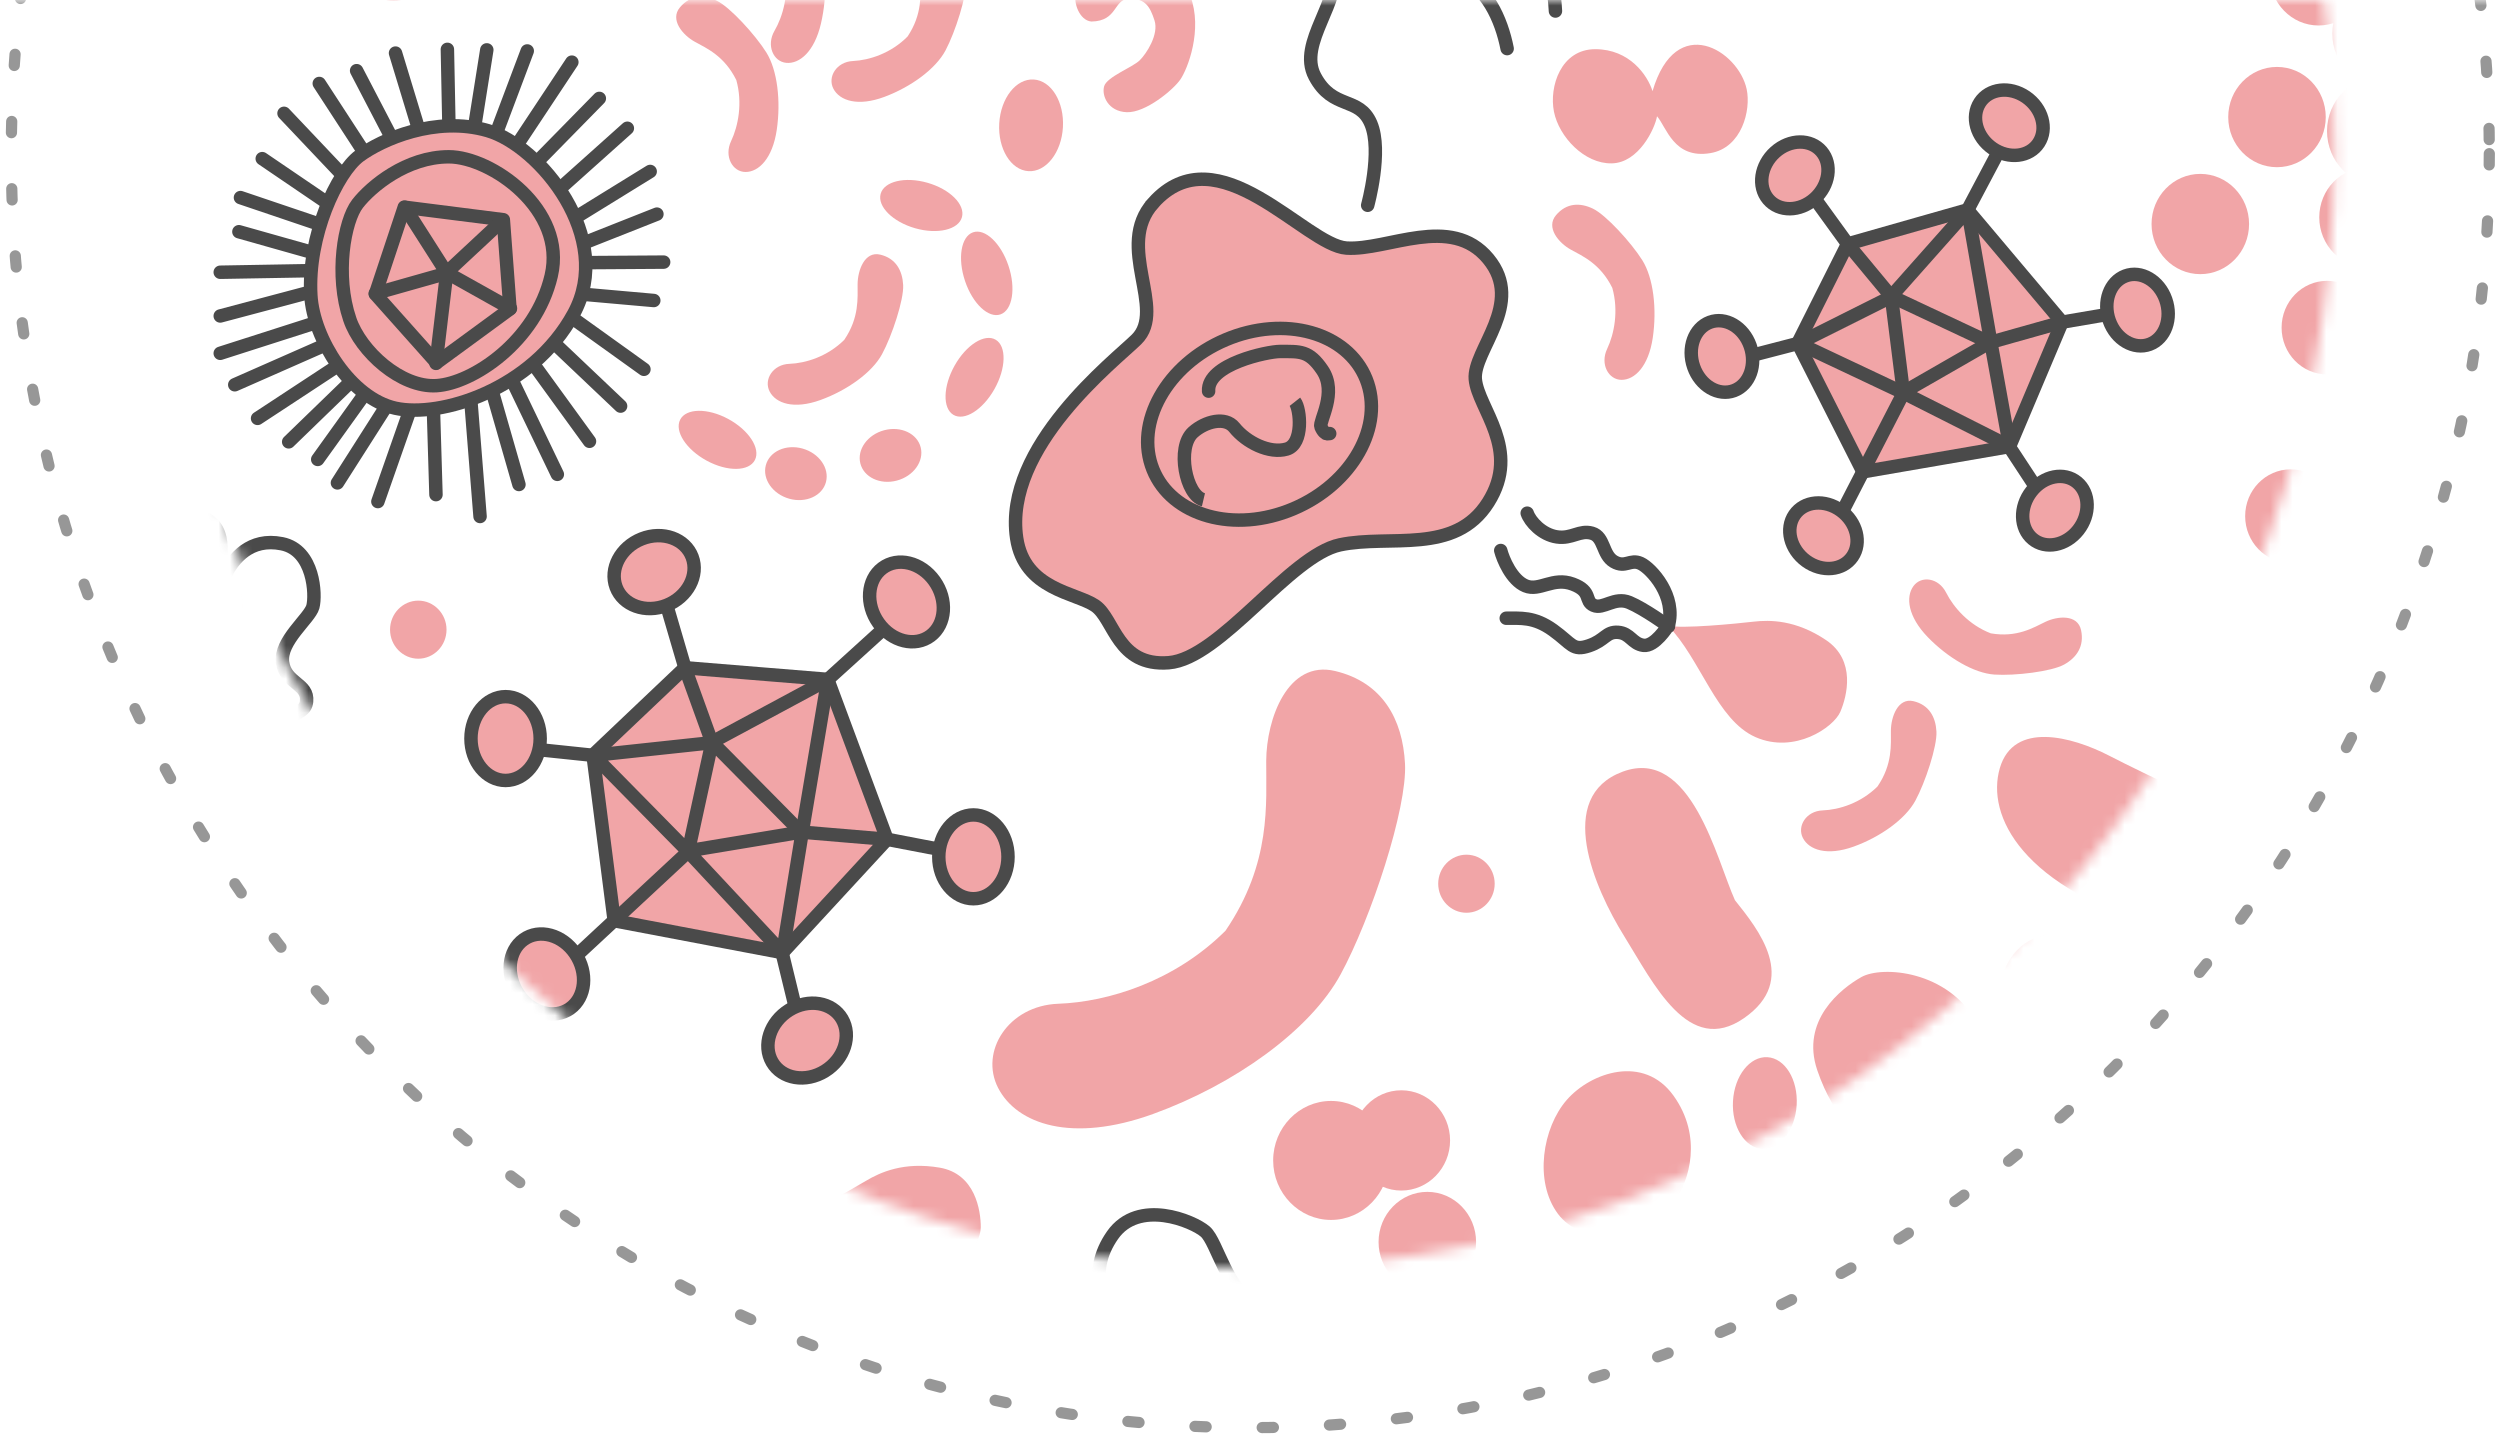 <?xml version="1.0" encoding="UTF-8"?>
<svg version="1.1" viewBox="0 0 223 128" xmlns="http://www.w3.org/2000/svg" xmlns:xlink="http://www.w3.org/1999/xlink">
<defs>
<rect id="b" width="241" height="134"/>
<ellipse id="a" cx="110.52" cy="113.64" rx="96.701" ry="99.433"/>
</defs>
<g fill="none" fill-rule="evenodd">
<g transform="translate(-605 -4273)">
<g transform="translate(344 4273)">
<g transform="translate(256)">
<mask id="d" fill="white">
<use xlink:href="#b"/>
</mask>
<g mask="url(#d)">
<g transform="translate(6.006 -99.932)" fill="none">
<ellipse cx="110.52" cy="113.64" rx="110.52" ry="113.64" stroke="#979797" stroke-dasharray="1,5,1,5" stroke-linecap="round" stroke-linejoin="round"/>
<mask id="c" fill="white">
<use xlink:href="#a"/>
</mask>
<g fill-rule="evenodd" mask="url(#c)">
<g transform="translate(-46.849 61.76)">
<path d="m265.42 40.922c0.366 0 0.722 0.04 1.066 0.114v10.387c-0.344 0.074-0.701 0.113-1.066 0.113-2.851 0-5.161-2.376-5.161-5.306 0-2.931 2.31-5.307 5.161-5.307" fill="#F1A5A7" fill-rule="evenodd"/>
<path d="m258.52 36.391c2.563 0 4.639 2.135 4.639 4.77 0 2.634-2.077 4.769-4.639 4.769-2.562 0-4.638-2.135-4.638-4.769 0-2.635 2.076-4.77 4.638-4.77" fill="#F1A5A7" fill-rule="evenodd"/>
<path d="m252.66 31.501c2.402 0 4.349 2.002 4.349 4.472 0 2.47-1.947 4.473-4.349 4.473-2.402 0-4.349-2.002-4.349-4.473 0-2.47 1.947-4.472 4.349-4.472" fill="#F1A5A7" fill-rule="evenodd"/>
<path d="m258.17 44.977c2.627 0 4.756 2.189 4.756 4.89 0 2.7-2.129 4.889-4.756 4.889-2.626 0-4.754-2.189-4.754-4.889 0-2.701 2.129-4.89 4.754-4.89" fill="#F1A5A7" fill-rule="evenodd"/>
<path d="m248.95 44.142c2.402 0 4.35 2.002 4.35 4.472 0 2.47-1.947 4.472-4.35 4.472-2.402 0-4.349-2.002-4.349-4.472 0-2.47 1.947-4.472 4.349-4.472" fill="#F1A5A7" fill-rule="evenodd"/>
<path d="m242.11 53.683c2.402 0 4.35 2.002 4.35 4.472 0 2.47-1.947 4.471-4.35 4.471-2.402 0-4.349-2.002-4.349-4.471 0-2.47 1.947-4.472 4.349-4.472" fill="#F1A5A7" fill-rule="evenodd"/>
<path d="m257.07 53.086c2.402 0 4.349 2.002 4.349 4.473 0 2.47-1.947 4.471-4.349 4.471s-4.349-2.002-4.349-4.471c0-2.47 1.947-4.473 4.349-4.473" fill="#F1A5A7" fill-rule="evenodd"/>
<path d="m265.3 55.71c0.409 0 0.806 0.058 1.182 0.168v8.609c-0.376 0.109-0.773 0.167-1.182 0.167-2.402 0-4.349-2.002-4.349-4.471 0-2.471 1.947-4.473 4.349-4.473" fill="#F1A5A7" fill-rule="evenodd"/>
<path d="m253.42 63.223c2.241 0 4.059 1.869 4.059 4.174 0 2.305-1.818 4.174-4.059 4.174-2.242 0-4.059-1.869-4.059-4.174 0-2.305 1.817-4.174 4.059-4.174" fill="#F1A5A7" fill-rule="evenodd"/>
<path d="m250.17 80.038c2.242 0 4.059 1.868 4.059 4.174 0 2.306-1.818 4.174-4.059 4.174s-4.059-1.868-4.059-4.174c0-2.305 1.817-4.174 4.059-4.174" fill="#F1A5A7" fill-rule="evenodd"/>
<polygon points="98.736 105.52 106.94 97.734 119.67 98.772 124.97 113.04 115.64 123.15 100.63 120.3" fill="#F1A5A7" fill-rule="evenodd"/>
<polygon points="98.736 105.52 106.94 97.734 119.67 98.772 124.97 113.04 115.64 123.15 100.63 120.3" fill="none" stroke="#4A4A4A" stroke-width="1.2"/>
<polyline points="105.31 92.163 106.94 97.73 109.33 104.35 117.28 112.39 124.98 113.04 129.67 113.94" fill="none" stroke="#4A4A4A" stroke-width="1.2"/>
<path d="m124.57 94.347-4.88 4.43-2.289 13.613-1.766 10.894 1.135 4.669m2.916-29.147-10.326 5.555-2.132 9.781-10.046 9.339m-3.294-18.443 4.892 0.513 8.436 8.572 8.436 9.034m-8.436-9.085 10.183-1.694m-18.62-6.827 10.533-1.13" fill="none" stroke="#4A4A4A" stroke-linecap="round" stroke-linejoin="round" stroke-width="1.2"/>
<path d="m132.67 118.34c1.7 0 3.087-1.679 3.087-3.738 0-2.058-1.387-3.738-3.087-3.738-1.7 0-3.087 1.679-3.087 3.738 0 2.059 1.387 3.738 3.087 3.738z" fill="#F1A5A7" fill-rule="evenodd"/>
<path d="m132.67 118.34c1.7 0 3.087-1.679 3.087-3.738 0-2.058-1.387-3.738-3.087-3.738-1.7 0-3.087 1.679-3.087 3.738 0 2.059 1.387 3.738 3.087 3.738z" fill="none" stroke="#4A4A4A" stroke-linecap="round" stroke-linejoin="round" stroke-width="1.2"/>
<path d="m124.55 88.853c1.375-1.038 3.452-0.53 4.64 1.135 1.188 1.665 1.037 3.854-0.338 4.892-1.375 1.038-3.452 0.53-4.64-1.135-1.188-1.664-1.036-3.854 0.338-4.892z" fill="#F1A5A7" fill-rule="evenodd"/>
<path d="m124.55 88.853c1.375-1.038 3.452-0.53 4.64 1.135 1.188 1.665 1.037 3.854-0.338 4.892-1.375 1.038-3.452 0.53-4.64-1.135-1.188-1.664-1.036-3.854 0.338-4.892z" fill="none" stroke="#4A4A4A" stroke-linecap="round" stroke-linejoin="round" stroke-width="1.2"/>
<path d="m100.8 90.548c-0.613-1.637 0.408-3.564 2.281-4.307 1.874-0.742 3.889-0.018 4.503 1.618 0.614 1.636-0.408 3.564-2.281 4.307-1.873 0.742-3.889 0.018-4.503-1.618z" fill="#F1A5A7" fill-rule="evenodd"/>
<path d="m100.8 90.548c-0.613-1.637 0.408-3.564 2.281-4.307 1.874-0.742 3.889-0.018 4.503 1.618 0.614 1.636-0.408 3.564-2.281 4.307-1.873 0.742-3.889 0.018-4.503-1.618z" fill="none" stroke="#4A4A4A" stroke-linecap="round" stroke-linejoin="round" stroke-width="1.2"/>
<path d="m90.94 107.79c1.7 0 3.087-1.679 3.087-3.738 0-2.058-1.387-3.738-3.087-3.738-1.701 0-3.088 1.679-3.088 3.738 0 2.059 1.387 3.738 3.088 3.738z" fill="#F1A5A7" fill-rule="evenodd"/>
<path d="m90.94 107.79c1.7 0 3.087-1.679 3.087-3.738 0-2.058-1.387-3.738-3.087-3.738-1.701 0-3.088 1.679-3.088 3.738 0 2.059 1.387 3.738 3.088 3.738z" fill="none" stroke="#4A4A4A" stroke-linecap="round" stroke-linejoin="round" stroke-width="1.2"/>
<path d="m92.554 121.98c1.401-1 3.465-0.435 4.609 1.262s0.936 3.881-0.465 4.881c-1.401 1-3.465 0.435-4.609-1.262-1.145-1.696-0.937-3.881 0.465-4.881z" fill="#F1A5A7" fill-rule="evenodd"/>
<path d="m92.554 121.98c1.401-1 3.465-0.435 4.609 1.262s0.936 3.881-0.465 4.881c-1.401 1-3.465 0.435-4.609-1.262-1.145-1.696-0.937-3.881 0.465-4.881z" fill="none" stroke="#4A4A4A" stroke-linecap="round" stroke-linejoin="round" stroke-width="1.2"/>
<path d="m120.95 129.06c0.88 1.502 0.2 3.583-1.519 4.649-1.72 1.066-3.826 0.713-4.707-0.789-0.88-1.502-0.2-3.583 1.519-4.649 1.72-1.065 3.828-0.712 4.708 0.789z" fill="#F1A5A7" fill-rule="evenodd"/>
<path d="m120.95 129.06c0.88 1.502 0.2 3.583-1.519 4.649-1.72 1.066-3.826 0.713-4.707-0.789-0.88-1.502-0.2-3.583 1.519-4.649 1.72-1.065 3.828-0.712 4.708 0.789z" fill="none" stroke="#4A4A4A" stroke-linecap="round" stroke-linejoin="round" stroke-width="1.2"/>
<path d="m148.71 56.283c-3.462 3.874 1.264 9.454-1.494 12.171-1.891 1.864-11.904 9.6-10.687 17.725 0.689 4.609 5.285 4.845 7.01 6.027 1.724 1.181 1.953 5.436 6.55 5.081 4.597-0.354 10.802-9.572 15.284-10.517 4.483-0.945 10.228 0.946 13.217-3.781 2.988-4.726-0.92-8.39-1.149-10.989-0.23-2.6 4.482-6.736 1.149-10.754-3.333-4.018-8.964-0.709-12.642-0.946-3.677-0.236-11.489-10.452-17.238-4.018z" fill="#F1A5A7" fill-rule="evenodd"/>
<path d="m148.71 56.283c-3.462 3.874 1.264 9.454-1.494 12.171-1.891 1.864-11.904 9.6-10.687 17.725 0.689 4.609 5.285 4.845 7.01 6.027 1.724 1.181 1.953 5.436 6.55 5.081 4.597-0.354 10.802-9.572 15.284-10.517 4.483-0.945 10.228 0.946 13.217-3.781 2.988-4.726-0.92-8.39-1.149-10.989-0.23-2.6 4.482-6.736 1.149-10.754-3.333-4.018-8.964-0.709-12.642-0.946-3.677-0.236-11.489-10.452-17.238-4.018z" fill="none" stroke="#4A4A4A" stroke-width="1.2"/>
<path d="m155.17 68.48c-5.251 2.228-8.153 7.409-6.483 11.571 1.671 4.163 7.282 5.731 12.532 3.503 5.251-2.228 8.153-7.409 6.483-11.571-1.671-4.163-7.282-5.731-12.532-3.503z" fill="#F1A5A7" fill-rule="evenodd"/>
<path d="m155.17 68.48c-5.251 2.228-8.153 7.409-6.483 11.571 1.671 4.163 7.282 5.731 12.532 3.503 5.251-2.228 8.153-7.409 6.483-11.571-1.671-4.163-7.282-5.731-12.532-3.503z" fill="none" stroke="#4A4A4A" stroke-width="1.2"/>
<path d="m170.95 69.754c1.361 0 2.471-1.114 2.471-2.481s-1.11-2.482-2.471-2.482c-1.361 0-2.471 1.115-2.471 2.482s1.11 2.481 2.471 2.481" fill="#F1A5A7" fill-rule="evenodd"/>
<path d="m156.47 65.854c1.361 0 2.471-1.115 2.471-2.481 0-1.367-1.11-2.482-2.471-2.482-1.361 0-2.471 1.114-2.471 2.482 0 1.366 1.11 2.481 2.471 2.481" fill="#F1A5A7" fill-rule="evenodd"/>
<path d="m150.72 90.907c1.361 0 2.471-1.115 2.471-2.482s-1.11-2.482-2.471-2.482c-1.361 0-2.471 1.115-2.471 2.482s1.11 2.482 2.471 2.482" fill="#F1A5A7" fill-rule="evenodd"/>
<path d="m147.97 84.998c0.664 0 1.207-0.544 1.207-1.212s-0.542-1.212-1.207-1.212c-0.664 0-1.207 0.544-1.207 1.212s0.542 1.212 1.207 1.212" fill="#F1A5A7" fill-rule="evenodd"/>
<path d="m144.06 78.144c0.665 0 1.206-0.545 1.206-1.212 0-0.667-0.541-1.211-1.206-1.211-0.664 0-1.206 0.544-1.206 1.211 0 0.668 0.542 1.212 1.206 1.212" fill="#F1A5A7" fill-rule="evenodd"/>
<path d="m142.68 84.525c0.664 0 1.206-0.544 1.206-1.212 0-0.667-0.542-1.212-1.206-1.212-0.665 0-1.206 0.545-1.206 1.212 0 0.668 0.541 1.212 1.206 1.212" fill="#F1A5A7" fill-rule="evenodd"/>
<path d="m144.52 91.025c0.664 0 1.207-0.545 1.207-1.212 0-0.668-0.542-1.212-1.207-1.212s-1.206 0.545-1.206 1.212c0 0.667 0.542 1.212 1.206 1.212" fill="#F1A5A7" fill-rule="evenodd"/>
<path d="m165.55 84.761c0.664 0 1.206-0.544 1.206-1.212 0-0.667-0.541-1.212-1.206-1.212-0.665 0-1.207 0.545-1.207 1.212 0 0.668 0.542 1.212 1.207 1.212" fill="#F1A5A7" fill-rule="evenodd"/>
<path d="m172.21 83.344c0.665 0 1.207-0.544 1.207-1.212 0-0.667-0.542-1.212-1.207-1.212-0.664 0-1.206 0.545-1.206 1.212 0 0.668 0.542 1.212 1.206 1.212" fill="#F1A5A7" fill-rule="evenodd"/>
<path d="m173.59 80.98c0.664 0 1.207-0.544 1.207-1.212 0-0.667-0.542-1.212-1.207-1.212s-1.207 0.545-1.207 1.212c0 0.668 0.542 1.212 1.207 1.212" fill="#F1A5A7" fill-rule="evenodd"/>
<path d="m172.9 73.772c0.664 0 1.207-0.544 1.207-1.212s-0.542-1.212-1.207-1.212-1.207 0.544-1.207 1.212 0.542 1.212 1.207 1.212" fill="#F1A5A7" fill-rule="evenodd"/>
<path d="m166.01 65.264c0.664 0 1.206-0.545 1.206-1.212 0-0.668-0.542-1.212-1.206-1.212s-1.207 0.544-1.207 1.212c0 0.667 0.542 1.212 1.207 1.212" fill="#F1A5A7" fill-rule="evenodd"/>
<path d="m152.56 59.71c0.664 0 1.206-0.544 1.206-1.212s-0.541-1.212-1.206-1.212c-0.665 0-1.207 0.544-1.207 1.212s0.542 1.212 1.207 1.212" fill="#F1A5A7" fill-rule="evenodd"/>
<path d="m153.19 82.753c-1.562-0.367-2.432-4.679-0.919-6.027 1.081-0.964 2.864-1.43 3.673-0.421 1.067 1.332 3.139 2.37 4.676 1.922 1.523-0.445 1.228-3.586 0.729-4.218" fill="none" stroke="#4A4A4A" stroke-width="1.2"/>
<path d="m153.65 73.063c-0.143-2.425 5.3-3.539 6.343-3.539 1.843 0 2.611-0.1 3.8 1.649 1.378 2.028-0.321 4.584-0.125 5.061 0.196 0.477 0.445 0.628 0.545 0.631 0.1 0.004 0.165-0.02 0.24-0.02" fill="none" stroke="#4A4A4A" stroke-linecap="round" stroke-width="1.2"/>
<path d="m180.21 3.021c1.416 2.647 4.634 4.5 4.248 9.265-0.386 4.765-8.109 6.486-8.109 13.104s5.277 5.427 6.694 7.677c1.416 2.25 1.545 6.089 1.545 6.089" fill="none" stroke="#4A4A4A" stroke-linecap="round" stroke-linejoin="round" stroke-width="1.2"/>
<path d="m193.25 46.305c-0.444-1.416-2.043-3.746-5.108-3.746s-4.131 3.334-3.687 5.573c0.444 2.238 2.709 4.659 5.153 4.613 2.443-0.046 3.865-3.152 4.042-4.202 0.844 0.959 1.485 3.835 4.753 3.289 2.815-0.47 3.646-3.842 3.242-5.71-0.74-3.424-6.307-6.943-8.396 0.183" fill="#F1A5A7" fill-rule="evenodd"/>
<path d="m57.268 96.809c1.967-3.458 3.553-9.774 8.596-7.464 3.759 1.722 0 8.938-1.337 11.687-1.337 2.749-3.157 8.473-7.545 6.285-3.807-1.898-1.267-7.779 0.287-10.508" fill="#F1A5A7" fill-rule="evenodd"/>
<path d="m65.98 89.337c0.676-1.274 2.14-3.243 5.012-2.663 2.872 0.579 3.041 4.575 2.759 5.617-0.281 1.042-2.984 3.069-2.703 4.98 0.282 1.911 2.309 1.853 2.14 3.475-0.169 1.622-3.041 0.811-2.591 3.3 0.451 2.49 1.915 3.765 1.295 6.139m-6.477-21.079c0.057-1.274 1.014-4.864-2.872-5.038-3.886-0.174-6.758 1.622-6.871 3.185-0.113 1.563 0.563 2.606-0.676 3.707-1.239 1.1-2.534-0.521-3.604 1.331-1.071 1.853 0.168 2.895-1.465 3.822-1.633 0.926-2.703 0.695-3.435 2.606-0.732 1.911-1.352 3.764-4.9 4.98m16.501 4.054c0.394 1.448 1.071 2.027 0.958 3.591-0.112 1.563-1.802 2.432-1.69 5.038 0.113 2.606 2.366 1.563 2.366 3.475 0 1.911-1.127 1.679-0.901 3.359 0.225 1.679 1.408 1.274 0.619 4.112" fill="none" stroke="#4A4A4A" stroke-linecap="round" stroke-linejoin="round" stroke-width="1.2"/>
<path d="m57.814 107.58c-0.958 1.042-3.886 2.664-3.886 4.807s1.52 1.621 1.239 3.59c-0.282 1.969-2.028 0.985-1.971 3.011 0.056 2.027 1.633 0.926 1.069 2.78-0.563 1.853-2.647 2.027-2.365 5.328" fill="none" stroke="#4A4A4A" stroke-linecap="round" stroke-linejoin="round" stroke-width="1.2"/>
<path d="m57.363 107.46c-1.408 0.29-2.929-0.868-4.28 0.463-1.352 1.332-0.619 1.39-0.789 3.475-0.168 2.085-0.168 1.679-2.196 3.069s-0.056 2.78-1.972 4.98c-1.915 2.201-3.604 0.174-3.604 2.606" fill="none" stroke="#4A4A4A" stroke-linecap="round" stroke-linejoin="round" stroke-width="1.2"/>
<path d="m62.91 96.46c0.512 0 0.929-0.546 0.929-1.216s-0.417-1.217-0.929-1.217c-0.511 0-0.929 0.547-0.929 1.217s0.418 1.216 0.929 1.216" fill="#F1A5A7" fill-rule="evenodd"/>
<path d="m59.222 100.57c0.31 0 0.563-0.331 0.563-0.737 0-0.406-0.253-0.737-0.563-0.737-0.31 0-0.563 0.331-0.563 0.737 0 0.406 0.253 0.737 0.563 0.737" fill="#F1A5A7" fill-rule="evenodd"/>
<path d="m60.348 96.054c0.31 0 0.563-0.331 0.563-0.737 0-0.407-0.253-0.737-0.563-0.737-0.31 0-0.563 0.331-0.563 0.737 0 0.406 0.253 0.737 0.563 0.737" fill="#F1A5A7" fill-rule="evenodd"/>
<path d="m62.489 92.406c0.31 0 0.563-0.331 0.563-0.737 0-0.407-0.253-0.737-0.563-0.737-0.31 0-0.563 0.331-0.563 0.737 0 0.406 0.253 0.737 0.563 0.737" fill="#F1A5A7" fill-rule="evenodd"/>
<path d="m64.741 94.548c0.31 0 0.563-0.331 0.563-0.737 0-0.406-0.253-0.737-0.563-0.737-0.31 0-0.563 0.331-0.563 0.737 0 0.407 0.253 0.737 0.563 0.737" fill="#F1A5A7" fill-rule="evenodd"/>
<path d="m61.08 99.702c0.31 0 0.563-0.331 0.563-0.737 0-0.406-0.253-0.737-0.563-0.737s-0.563 0.331-0.563 0.737c0 0.407 0.253 0.737 0.563 0.737" fill="#F1A5A7" fill-rule="evenodd"/>
<path d="m57.927 104.97c0.31 0 0.563-0.331 0.563-0.737s-0.253-0.737-0.563-0.737c-0.31 0-0.564 0.331-0.564 0.737s0.253 0.737 0.564 0.737" fill="#F1A5A7" fill-rule="evenodd"/>
<path d="m200.6 118.47c-1.61-3.547-3.909-13.716-10.004-11.469-6.095 2.247-2.53 10.405 0.115 14.661s5.749 10.76 10.694 7.331c4.944-3.429 1.265-7.922-0.805-10.523" fill="#F1A5A7" fill-rule="evenodd"/>
<path d="m192.71 111.32c1.214-0.353 2.588 0.776 3.07 2.524 0.481 1.748-0.113 3.45-1.326 3.804-1.214 0.353-2.588-0.776-3.07-2.524-0.481-1.748 0.113-3.451 1.327-3.804" fill="#F1A5A7" fill-rule="evenodd"/>
<path d="m195.21 119.2c1.096-0.645 2.695 0.112 3.572 1.688s0.7 3.377-0.395 4.021c-1.096 0.645-2.695-0.112-3.572-1.688-0.876-1.577-0.7-3.377 0.395-4.021" fill="#F1A5A7" fill-rule="evenodd"/>
<path d="m252.85 113.45c-6.437-1.689-15.612-6.196-18.899-7.886-3.287-1.69-8.491-3.098-9.724 1.127-1.232 4.225 1.917 10.702 14.791 14.363 12.873 3.661 17.666 6.759 23.966 7.182 1.299 0.087 2.464 0.096 3.497 0.034v-10.786c-2.982-1.232-7.324-2.575-13.632-4.035" fill="#F1A5A7" fill-rule="evenodd"/>
<path d="m228.51 109.19c0.787-1.316 2.877-1.465 4.67-0.332 1.792 1.132 2.607 3.117 1.82 4.434-0.787 1.316-2.877 1.466-4.67 0.332-1.792-1.132-2.607-3.117-1.82-4.434" fill="#F1A5A7" fill-rule="evenodd"/>
<path d="m236.53 112.76c0.723-1.588 3.061-2.033 5.223-0.994 2.163 1.039 3.331 3.169 2.608 4.758-0.722 1.588-3.06 2.033-5.222 0.994-2.163-1.039-3.331-3.17-2.609-4.758" fill="#F1A5A7" fill-rule="evenodd"/>
<path d="m245.63 116.82c0.515-1.671 2.776-2.426 5.053-1.686 2.276 0.74 3.704 2.695 3.19 4.367-0.514 1.671-2.776 2.427-5.051 1.687-2.277-0.74-3.705-2.695-3.191-4.368" fill="#F1A5A7" fill-rule="evenodd"/>
<path d="m255.49 120.2c0.514-1.672 2.776-2.427 5.052-1.687 2.276 0.74 3.705 2.695 3.19 4.368-0.514 1.671-2.776 2.427-5.052 1.686-2.276-0.739-3.704-2.695-3.19-4.367" fill="#F1A5A7" fill-rule="evenodd"/>
<path d="m87.831 73.778 0.833 10.465m-4.164-9.656 0.231 7.706m-2.313-7.564-2.868 8.182" fill="none" stroke="#4A4A4A" stroke-linecap="round" stroke-linejoin="round" stroke-width="1.2"/>
<path d="m80.337 74.349-4.395 6.897m2.405-7.896-4.164 5.803" fill="none" stroke="#4A4A4A" stroke-linecap="round" stroke-linejoin="round" stroke-width="1.2"/>
<path d="m77.191 72.161-5.598 5.423m4.395-6.802-7.17 4.709m6.06-6.565-8.095 3.567m7.309-5.565-8.604 2.758m8.049-5.47-8.049 2.14m8.095-4.043-8.095 0.143m8.234-1.76-6.569-1.855m7.31-0.619-7.171-2.426m7.818 0.523-5.875-3.996m7.124 1.427-5.181-5.47" fill="none" stroke="#4A4A4A" stroke-linecap="round" stroke-linejoin="round" stroke-width="1.2"/>
<path d="m78.348 51.802-4.025-6.184" fill="none" stroke="#4A4A4A" stroke-linecap="round" stroke-linejoin="round" stroke-width="1.2"/>
<path d="m83.205 49.756-2.082-6.849m4.765 6.517-0.138-6.85m2.405 7.04 1.11-6.993" fill="none" stroke="#4A4A4A" stroke-linecap="round" stroke-linejoin="round" stroke-width="1.2"/>
<path d="m90.098 50.089 2.776-7.373" fill="none" stroke="#4A4A4A" stroke-linecap="round" stroke-linejoin="round" stroke-width="1.2"/>
<path d="m91.902 51.183 4.95-7.468m-16.053 6.803-3.146-6.042m16.098 8.134 5.552-5.66" fill="none" stroke="#4A4A4A" stroke-linecap="round" stroke-linejoin="round" stroke-width="1.2"/>
<path d="m91.486 72.018 4.071 8.466" fill="none" stroke="#4A4A4A" stroke-linecap="round" stroke-linejoin="round" stroke-width="1.2"/>
<path d="m89.728 73.017 2.405 8.372m3.099-12.653 5.968 5.661m-4.348-7.897 6.43 4.614m-5.551-6.707 6.43 0.57m-6.106-3.377 6.986-0.047m-7.217-1.665 6.615-2.616m-11.056 13.319 5.042 6.945m-2.683-22.5 6.06-5.423m-4.672 7.991 6.708-4.138" fill="none" stroke="#4A4A4A" stroke-linecap="round" stroke-linejoin="round" stroke-width="1.2"/>
<path d="m73.572 64.531c-0.317-5.312 2.348-10.991 4.332-12.453 1.984-1.462 6.792-3.599 11.439-2.254 4.648 1.345 11.381 9.536 7.673 16.334-3.708 6.798-11.919 9.308-15.901 8.428-3.982-0.88-7.312-6.178-7.543-10.054z" fill="#F1A5A7" fill-rule="evenodd"/>
<path d="m73.572 64.531c-0.317-5.312 2.348-10.991 4.332-12.453 1.984-1.462 6.792-3.599 11.439-2.254 4.648 1.345 11.381 9.536 7.673 16.334-3.708 6.798-11.919 9.308-15.901 8.428-3.982-0.88-7.312-6.178-7.543-10.054z" fill="none" stroke="#4A4A4A" stroke-width="1.2"/>
<path d="m77.043 66.652c-1.332-3.926-0.496-8.778 0.695-10.309 1.191-1.532 4.368-4.185 8.14-4.185 3.772 0 10.522 4.695 9.133 10.615-1.39 5.92-7.048 9.595-10.225 9.799-3.177 0.204-6.771-3.054-7.743-5.92z" fill="#F1A5A7" fill-rule="evenodd"/>
<path d="m77.043 66.652c-1.332-3.926-0.496-8.778 0.695-10.309 1.191-1.532 4.368-4.185 8.14-4.185 3.772 0 10.522 4.695 9.133 10.615-1.39 5.92-7.048 9.595-10.225 9.799-3.177 0.204-6.771-3.054-7.743-5.92z" fill="none" stroke="#4A4A4A" stroke-width="1.2"/>
<polygon points="81.906 56.649 79.326 64.406 84.785 70.531 91.337 65.733 90.741 57.772" fill="#F1A5A7" fill-rule="evenodd"/>
<polygon points="81.906 56.649 79.326 64.406 84.785 70.531 91.337 65.733 90.741 57.772" fill="none" stroke="#4A4A4A" stroke-linecap="round" stroke-linejoin="round" stroke-width="1.2"/>
<path d="m84.731 70.585 0.975-8.206" fill="none" stroke="#4A4A4A" stroke-linecap="round" stroke-linejoin="round" stroke-width="1.2"/>
<path d="m91.376 65.683-5.705-3.193" fill="none" stroke="#4A4A4A" stroke-linecap="round" stroke-linejoin="round" stroke-width="1.2"/>
<path d="m90.69 57.812-5.019 4.679m-3.72-5.83 3.72 5.83m-6.356 1.857 6.428-1.82" fill="none" stroke="#4A4A4A" stroke-linecap="round" stroke-linejoin="round" stroke-width="1.2"/>
<path d="m116.24 146.98c1.223-0.21 5.587-2.726 6.852-3.481 1.264-0.755 3.385-1.72 6.566-1.174 3.181 0.545 3.671 3.816 3.671 5.327 0 1.509-2.244 5.157-6.037 5.2-3.793 0.042-7.218-4.362-11.052-5.872" fill="#F1A5A7" fill-rule="evenodd"/>
<path d="m127.7 151.04c1.305-0.125 2.855-1.048 3.058-2.055 0.204-1.007 1.101-2.306 0.286-2.977-0.816-0.672-2.488-2.474-3.344-1.468-0.857 1.007-0.816 1.678-0.285 2.558 0.53 0.881-2.366 2.726 0.285 3.942" fill="#F1A5A7" fill-rule="evenodd"/>
<path d="m100.82 142.99c0.53 0.587 1.958 1.216 3.263 0.839 1.305-0.377 1.591-1.425 2.733-1.594 1.141-0.168 1.59 1.384 2.773 1.51 1.183 0.126 1.223-0.839 2.243-0.839 1.02 0 4.119 1.342 4.446 4.109m-13.5 5.326c1.142-0.503 2.202-1.174 4.242-0.755 2.039 0.42 2.324 1.007 3.467-0.042 1.142-1.048 0.897-1.803 1.916-2.181 1.02-0.377 1.55 0.419 2.529 0.126 0.979-0.293 1.305-2.433 1.305-2.433m-16.273-0.042c0.49 0.63 1.917 2.013 3.263 1.971 1.346-0.042 1.917-1.762 3.793-1.888 1.876-0.125 1.509 0.965 2.447 0.965 0.938 0 1.387-1.51 2.814-1.552 1.427-0.042 4.023 0.495 4.023 0.495" fill="none" stroke="#4A4A4A" stroke-linecap="round" stroke-width="1.2"/>
<path d="m123.83 148.64c-0.347-0.485-0.095-1.283 0.565-1.784s1.476-0.514 1.824-0.029c0.347 0.485 0.095 1.283-0.565 1.784-0.659 0.501-1.476 0.513-1.824 0.029" fill="#F1A5A7" fill-rule="evenodd"/>
<path d="m119.99 147.91c0.06-0.36 0.507-0.584 0.998-0.497 0.491 0.086 0.841 0.448 0.781 0.809-0.06 0.36-0.507 0.584-0.998 0.497-0.492-0.086-0.842-0.448-0.782-0.809" fill="#F1A5A7" fill-rule="evenodd"/>
<path d="m216.44 176.64s3.262-3.731 3.371-6.424c0.108-2.693-2.538-2.582-2.689-6.03-0.151-3.448 5.211-4.969 5.59-8.078 0.378-3.109-1.247-2.732-2.176-4.836-0.928-2.104 0.211-4.738 1.956-4.53m11.092 22.964c0.655-2.577 0.74-5.841-1.192-7.962-1.933-2.12-3.525-1.887-4.072-3.477-0.546-1.591 1.93-3.934 0.757-5.986s-5.951-1.351-6.602-5.587" fill="none" stroke="#4A4A4A" stroke-linecap="round" stroke-width="1.2"/>
<path d="m222.67 147.59c-1.084-1.419-7.085-5.279-8.854-6.38-1.77-1.101-4.374-3.153-5.875-7.582-1.503-4.43 2.113-7.276 3.935-8.301 1.822-1.025 7.749-0.64 10.375 4.171 2.626 4.812-0.362 12.174 0.419 18.091" fill="#F1A5A7" fill-rule="evenodd"/>
<path d="m213.17 136.26c-1.496-1.05-3.072-3.237-2.397-5.181 0.675-1.943 2.667-2.453 4.687-3.187 2.02-0.732 5.437 1.106 5.286 3.071-0.151 1.966-1.469 4.142-3.397 3.037-1.928-1.105-0.081 2.471-4.18 2.26" fill="#F1A5A7" fill-rule="evenodd"/>
<path d="m218.78 140.27c-1.674-0.667-3.164-1.4-2.289-2.46 0.875-1.061 2.139-2.793 3.18-1.26 1.042 1.532 1.42 3.837-0.891 3.72z" fill="#F1A5A7" fill-rule="evenodd"/>
<path d="m218.78 140.27c-1.674-0.667-3.164-1.4-2.289-2.46 0.875-1.061 2.139-2.793 3.18-1.26 1.042 1.532 1.42 3.837-0.891 3.72z" fill="none" stroke="#4A4A4A" stroke-linecap="round" stroke-width="1.2"/>
<path d="m68.289 213.16 8.731 12.895m-7.461-15.017 12.54 10.61m-12.064-12.731 13.651 7.834m-13.651-9.303 15.873 4.08m-0.476-5.223-15.874-0.49m14.762-4.897-15.557 3.428m13.017-7.345-13.493 6.202m11.905-10.12-13.493 8.162m10.159-11.1-11.747 9.63m10.636-13.385-13.016 11.263m11.905-15.506-13.81 13.547m11.429-16.159-13.016 14.853m9.683-15.18-11.429 13.384m12.064 37.869-4.127-15.506m8.572 13.058-6.984-13.711m-0.159-37.215-12.54 13.547m9.683-14.69-13.81 14.2m12.858-17.465-14.446 15.506m10.953-15.506-12.54 12.732m10.318-15.181-12.382 13.058m10.477-15.833-12.382 14.038m7.461-15.996-9.048 14.364m5.873-17.629-7.302 16.812m3.175-18.934-4.127 17.628m0.159-18.607-2.381 16.975m-1.746-0.979 0.635-16.649m-4.127-2.775 0.635 17.465m-4.127-18.444 1.587 17.465m-6.349-17.139 4.127 17.302m-7.619-15.833 6.826 16.159m-10.159-13.058 9.048 13.711m-12.382-8.978 10.476 10.609m-16.35-5.223 15.398 7.019m-16.033-1.306 15.874 3.101m-15.398 1.632h15.557m-15.398 3.918 15.715-2.448m-14.128 6.039 15.239-3.591m-11.905 7.182 12.699-6.039m-10.953 10.773 13.016-7.998m-11.747 12.079 14.763-9.63m-10.001 12.895 12.699-10.936m-9.524 13.221 11.27-11.752m-7.302 14.363 10.159-12.241m-7.302 14.853 9.524-13.711m-7.302 15.179 11.27-14.853m-9.048 16.486 10.794-12.568m-8.572 14.363 10.636-11.589m-7.937 14.201 10.001-12.242m-8.096 15.506 10.318-13.548m-6.985 15.67 9.366-14.037m-3.175 14.69 4.921-13.384m-1.27 17.139 3.81-15.506m1.111 17.955 1.112-16.649m3.492 16.975-1.111-16.159" fill="none" stroke="#4A4A4A" stroke-linecap="round" stroke-width="1.2"/>
<path d="m155.16 121.19c-4.53 4.515-10.458 6.355-14.92 6.517-4.462 0.163-7.032 4.268-5.365 7.507 1.667 3.239 6.576 4.951 13.827 2.323 7.252-2.628 14.014-7.459 16.726-12.453 2.712-4.994 5.95-14.806 5.742-18.786-0.207-3.98-2.01-7.266-6.239-8.273-4.228-1.006-6.122 4.273-6.142 8.017-0.019 3.745 0.5 9.084-3.629 15.147" fill="#F1A5A7" fill-rule="evenodd"/>
<path d="m138.52 133.42c-0.232-1.828 1.597-3.58 4.085-3.914 2.488-0.334 4.693 0.876 4.926 2.704 0.232 1.828-1.597 3.58-4.085 3.914-2.488 0.334-4.693-0.876-4.926-2.704" fill="#F1A5A7" fill-rule="evenodd"/>
<path d="m147.99 131.67c-0.477-1.539 0.835-3.344 2.93-4.031 2.095-0.687 4.181 0.003 4.658 1.542 0.478 1.539-0.834 3.344-2.929 4.031-2.095 0.687-4.181-0.003-4.659-1.542" fill="#F1A5A7" fill-rule="evenodd"/>
<path d="m156.68 127.22c-1.087-1.166-0.681-3.381 0.907-4.945 1.588-1.565 3.757-1.888 4.844-0.722 1.087 1.167 0.681 3.381-0.907 4.946-1.588 1.565-3.756 1.888-4.843 0.721" fill="#F1A5A7" fill-rule="evenodd"/>
<path d="m162.92 119.26c-1.488-0.519-2.122-2.676-1.416-4.818 0.707-2.142 2.485-3.458 3.973-2.939 1.488 0.519 2.121 2.676 1.415 4.817-0.706 2.142-2.485 3.458-3.973 2.939" fill="#F1A5A7" fill-rule="evenodd"/>
<path d="m164.97 110.44c-1.569-0.096-2.735-2.003-2.604-4.261 0.13-2.257 1.506-4.01 3.075-3.915 1.569 0.096 2.735 2.003 2.605 4.261-0.13 2.257-1.507 4.01-3.076 3.915" fill="#F1A5A7" fill-rule="evenodd"/>
<path d="m80.95 38.214c3.382 0 6.142-3.194 6.142-7.111 0-3.917-2.759-7.111-6.142-7.111-3.383 0-6.142 3.195-6.142 7.111 0 3.917 2.759 7.111 6.142 7.111" fill="#F1A5A7" fill-rule="evenodd"/>
<path d="m149.47 171.42c-3.025-4.435-9.684-10-4.081-15.073 4.176-3.782 10.687 5.036 13.221 8.275 2.534 3.24 8.352 8.767 3.264 13.081-4.414 3.744-10.016-2.781-12.404-6.283" fill="#F1A5A7" fill-rule="evenodd"/>
<path d="m145.44 156.19c-1.143-1.572-2.672-4.533-0.361-7.837 2.311-3.305 7.184-1.267 8.271-0.324 1.088 0.943 1.988 5.503 4.432 6.223 2.444 0.721 3.517-1.874 5.361-0.747 1.844 1.127-0.744 4.302 2.487 5.135 3.232 0.834 5.579-0.299 8.069 1.822" fill="none" stroke="#4A4A4A" stroke-linecap="round" stroke-linejoin="round" stroke-width="1.2"/>
<path d="m144.85 156.78c-1.492-0.79-5.245-4.022-7.643 0.792-2.397 4.816-1.869 9.458-0.063 10.482 1.806 1.024 3.434 0.757 4.051 2.943 0.618 2.187-2.051 2.91-0.438 5.307 1.613 2.398 3.557 1.418 3.745 4.005 0.187 2.587-0.693 3.809 1.18 5.812s3.739 3.83 3.194 9.001" fill="none" stroke="#4A4A4A" stroke-linecap="round" stroke-linejoin="round" stroke-width="1.2"/>
<path d="m149.32 162.72c0.289-0.649 1.175-0.868 1.978-0.49 0.803 0.378 1.22 1.211 0.931 1.86-0.289 0.649-1.175 0.868-1.977 0.49-0.803-0.378-1.221-1.211-0.931-1.86" fill="#F1A5A7" fill-rule="evenodd"/>
<path d="m148.54 166.27c0.175-0.393 0.712-0.526 1.199-0.297 0.487 0.23 0.739 0.735 0.564 1.128-0.175 0.393-0.712 0.526-1.199 0.297-0.487-0.23-0.74-0.735-0.564-1.128" fill="#F1A5A7" fill-rule="evenodd"/>
<path d="m145.38 161.51c0.175-0.393 0.712-0.526 1.199-0.297 0.486 0.229 0.739 0.734 0.564 1.128-0.176 0.393-0.712 0.526-1.199 0.297-0.486-0.23-0.739-0.734-0.564-1.128" fill="#F1A5A7" fill-rule="evenodd"/>
<path d="m149.21 159.87c0.175-0.393 0.712-0.526 1.199-0.297 0.487 0.23 0.739 0.735 0.564 1.128-0.175 0.393-0.712 0.526-1.198 0.297-0.487-0.23-0.74-0.735-0.564-1.128" fill="#F1A5A7" fill-rule="evenodd"/>
<path d="m194.62 93.975c1.202 0.315 6.182-0.182 7.635-0.35 1.453-0.168 3.772-0.173 6.471 1.643 2.698 1.816 1.866 5.013 1.275 6.395-0.591 1.382-4.073 3.793-7.561 2.262-3.489-1.532-4.901-6.981-7.82-9.95" fill="#F1A5A7" fill-rule="evenodd"/>
<path d="m203.52 102.44c1.244 0.425 3.024 0.223 3.604-0.614 0.581-0.837 1.912-1.656 1.427-2.607-0.484-0.952-1.309-3.295-2.487-2.728-1.178 0.567-1.403 1.198-1.262 2.224 0.14 1.025-3.233 1.516-1.282 3.726" fill="#F1A5A7" fill-rule="evenodd"/>
<path d="m182.07 83.947c0.255 0.757 1.316 1.923 2.658 2.118 1.343 0.195 2.015-0.647 3.125-0.328 1.111 0.319 0.914 1.925 1.948 2.53 1.033 0.604 1.448-0.262 2.382 0.16 0.933 0.422 3.245 2.933 2.46 5.602" fill="none" stroke="#4A4A4A" stroke-linecap="round" stroke-width="1.2"/>
<path d="m180.2 93.318c1.242 0.012 2.476-0.164 4.178 1.064 1.703 1.228 1.734 1.884 3.19 1.396 1.455-0.487 1.527-1.279 2.608-1.202 1.081 0.076 1.254 1.025 2.265 1.162 1.011 0.136 2.146-1.687 2.146-1.687m-14.879-6.774c0.201 0.778 0.966 2.636 2.215 3.155 1.249 0.519 2.445-0.819 4.211-0.158 1.767 0.662 1.004 1.508 1.863 1.896 0.858 0.389 1.86-0.808 3.184-0.256 1.323 0.552 3.489 2.119 3.489 2.119" fill="none" stroke="#4A4A4A" stroke-linecap="round" stroke-width="1.2"/>
<path d="m200.92 98.636c-0.129-0.587 0.415-1.214 1.215-1.399s1.552 0.141 1.681 0.728c0.129 0.587-0.415 1.214-1.215 1.399-0.799 0.186-1.552-0.14-1.681-0.728" fill="#F1A5A7" fill-rule="evenodd"/>
<path d="m197.69 96.384c0.196-0.306 0.693-0.325 1.108-0.043 0.417 0.282 0.595 0.758 0.399 1.064-0.196 0.306-0.692 0.325-1.108 0.043-0.416-0.282-0.594-0.758-0.399-1.064" fill="#F1A5A7" fill-rule="evenodd"/>
<path d="m164.57 146.99c2.843 0 5.162-2.384 5.162-5.307 0-2.923-2.318-5.307-5.162-5.307-2.842 0-5.161 2.384-5.161 5.307 0 2.922 2.319 5.307 5.161 5.307" fill="#F1A5A7" fill-rule="evenodd"/>
<path d="m170.84 144.37c2.396 0 4.35-2.009 4.35-4.473 0-2.462-1.954-4.471-4.35-4.471-2.395 0-4.349 2.009-4.349 4.471 0 2.463 1.954 4.473 4.349 4.473" fill="#F1A5A7" fill-rule="evenodd"/>
<path d="m173.16 153.43c2.396 0 4.35-2.009 4.35-4.472 0-2.463-1.954-4.472-4.35-4.472-2.395 0-4.349 2.009-4.349 4.472 0 2.463 1.954 4.472 4.349 4.472" fill="#F1A5A7" fill-rule="evenodd"/>
<path d="m104.17 170.98-4.874-0.366m5.833-3.144-4.412-1.706m5.354 0.099-3.605-2.77m4.645 1.608-3.16-3.513m4.213 2.647-2.665-4.583m3.981 4.049-1.811-5.813m-3.147 11.616-4.435-0.788m10.901-5.435-0.625-5.391m9.733 14.696 6.076 1.289m-6.289 0.088 5.335 2.161m-5.265-6.954 5.41-0.916m-5.896-0.9 5.061-1.603m-5.779 0.252 2.967-3.283m-4.287 1.94 2.878-3.844m-3.861 3.26 1.394-4.71m2.304 11.588 5.691 0.125m-12.766-7.879-0.29-5.571m2.197 5.879 0.643-5.393" fill="none" stroke="#4A4A4A" stroke-linecap="round" stroke-linejoin="round" stroke-width="1.2"/>
<path d="m108.78 178.88c-2.882-2.034-4.716-5.853-4.649-7.547 0.067-1.693 0.958-5.214 3.586-7.199 2.627-1.986 9.667-2.269 11.647 2.586 1.98 4.854-0.132 10.393-2.243 12.207-2.11 1.815-6.237 1.437-8.34-0.047z" fill="#F1A5A7" fill-rule="evenodd"/>
<path d="m108.78 178.88c-2.882-2.034-4.716-5.853-4.649-7.547 0.067-1.693 0.958-5.214 3.586-7.199 2.627-1.986 9.667-2.269 11.647 2.586 1.98 4.854-0.132 10.393-2.243 12.207-2.11 1.815-6.237 1.437-8.34-0.047z" fill="none" stroke="#4A4A4A" stroke-width="1.2"/>
<path d="m111.32 177.86c-2.587-0.902-4.752-3.376-5.05-4.664-0.298-1.289-0.353-4.13 1.215-6.196 1.567-2.065 6.803-3.81 9.291-0.59 2.488 3.22 2.04 7.845 0.826 9.669-1.214 1.824-4.395 2.438-6.283 1.78z" fill="#F1A5A7" fill-rule="evenodd"/>
<path d="m111.32 177.86c-2.587-0.902-4.752-3.376-5.05-4.664-0.298-1.289-0.353-4.13 1.215-6.196 1.567-2.065 6.803-3.81 9.291-0.59 2.488 3.22 2.04 7.845 0.826 9.669-1.214 1.824-4.395 2.438-6.283 1.78z" fill="none" stroke="#4A4A4A" stroke-width="1.2"/>
<path d="m182.98 177.67c-2.811-0.256-4.381-4.505-3.637-6.885 0.743-2.38 4.215-8.499 11.655-8.499 7.439 0 12.481 1.19 15.539 9.264 3.058 8.074-0.662 17.508-2.397 19.973-1.736 2.465-8.265 7.904-12.729 7.734-4.463-0.17-6.034-3.995-5.373-6.204 0.662-2.21 6.778-4.505 8.432-6.12 1.653-1.615 4.628-6.204 3.554-9.519-1.075-3.315-2.232-5.269-6.034-5.185-3.802 0.085-2.645 5.355-9.009 5.44" fill="#F1A5A7" fill-rule="evenodd"/>
<path d="m190.94 166.91c-0.227 1.019 1.067 2.195 2.89 2.624 1.823 0.429 3.486-0.05 3.713-1.069 0.227-1.02-1.067-2.196-2.891-2.624-1.823-0.429-3.486 0.049-3.713 1.07" fill="#F1A5A7" fill-rule="evenodd"/>
<path d="m50.211 130.39c-2.443-1.752-5.931-0.731-7.789 2.28-1.858 3.011-1.383 6.873 1.06 8.625 2.443 1.752 5.931 0.732 7.789-2.28 1.858-3.011 1.383-6.873-1.06-8.625" fill="#F1A5A7" fill-rule="evenodd"/>
<path d="m60.107 134.71c-2.443-1.752-5.931-0.732-7.788 2.279-1.858 3.011-1.383 6.873 1.06 8.626 2.443 1.752 5.931 0.732 7.788-2.28 1.858-3.011 1.384-6.873-1.06-8.625" fill="#F1A5A7" fill-rule="evenodd"/>
<path d="m58.443 74.268c1.387 0 2.519-1.164 2.519-2.59 0-1.427-1.132-2.591-2.519-2.591-1.387 0-2.519 1.163-2.519 2.591 0 1.426 1.131 2.59 2.519 2.59" fill="#F1A5A7" fill-rule="evenodd"/>
<path d="m83.154 96.929c1.387 0 2.519-1.163 2.519-2.59s-1.132-2.591-2.519-2.591c-1.387 0-2.519 1.164-2.519 2.591s1.132 2.59 2.519 2.59" fill="#F1A5A7" fill-rule="evenodd"/>
<path d="m176.65 119.59c1.387 0 2.519-1.163 2.519-2.59s-1.131-2.59-2.519-2.59c-1.388 0-2.519 1.163-2.519 2.59s1.131 2.59 2.519 2.59" fill="#F1A5A7" fill-rule="evenodd"/>
<path d="m121.15 68.487c-1.487 1.482-3.432 2.086-4.897 2.139-1.464 0.053-2.308 1.401-1.761 2.463 0.547 1.063 2.158 1.625 4.538 0.763 2.38-0.863 4.6-2.448 5.49-4.087 0.89-1.639 1.953-4.859 1.885-6.166-0.068-1.306-0.66-2.385-2.048-2.715-1.387-0.33-2.009 1.402-2.016 2.632-0.006 1.229 0.164 2.981-1.191 4.971" fill="#F1A5A7" fill-rule="evenodd"/>
<path d="m137.58 53.44c-1.568-0.095-2.735-2.003-2.605-4.261 0.13-2.258 1.508-4.011 3.076-3.915 1.569 0.096 2.735 2.004 2.605 4.261-0.13 2.257-1.507 4.01-3.076 3.915" fill="#F1A5A7" fill-rule="evenodd"/>
<path d="m213.32 108.32c-1.487 1.482-3.432 2.086-4.896 2.139-1.465 0.053-2.308 1.401-1.762 2.464 0.548 1.063 2.158 1.625 4.538 0.762 2.38-0.863 4.6-2.448 5.49-4.087 0.89-1.639 1.952-4.86 1.884-6.166-0.068-1.306-0.66-2.385-2.048-2.715-1.387-0.33-2.009 1.402-2.015 2.632-0.006 1.229 0.164 2.981-1.192 4.971" fill="#F1A5A7" fill-rule="evenodd"/>
<path d="m70.397 152.95c-1.487 1.482-3.433 2.086-4.897 2.139-1.464 0.053-2.308 1.401-1.761 2.464 0.547 1.063 2.158 1.625 4.538 0.762 2.38-0.863 4.6-2.448 5.49-4.087 0.89-1.639 1.953-4.859 1.885-6.166-0.068-1.306-0.66-2.385-2.047-2.715-1.388-0.33-2.01 1.402-2.016 2.631-0.007 1.229 0.164 2.982-1.191 4.971" fill="#F1A5A7" fill-rule="evenodd"/>
<path d="m189.66 63.849c0.574 2.046 0.179 4.096-0.463 5.45-0.642 1.355 0.119 2.754 1.288 2.756s2.409-1.196 2.786-3.762c0.377-2.566 0.058-5.325-0.931-6.903-0.989-1.578-3.255-4.055-4.409-4.607s-2.358-0.521-3.293 0.584c-0.936 1.105 0.26 2.483 1.312 3.066 1.052 0.583 2.637 1.251 3.709 3.415" fill="#F1A5A7" fill-rule="evenodd"/>
<path d="m203.03 140.65c-1.568-0.096-2.735-2.003-2.605-4.261 0.13-2.258 1.507-4.011 3.076-3.915 1.569 0.096 2.735 2.004 2.605 4.261-0.13 2.258-1.507 4.01-3.076 3.915" fill="#F1A5A7" fill-rule="evenodd"/>
<path d="m48.836 14.301s-3.262 3.731-3.37 6.424 2.538 2.582 2.688 6.03c0.151 3.448-5.211 4.969-5.59 8.079-0.378 3.109 1.247 2.731 2.176 4.836 0.929 2.105-0.211 4.738-1.955 4.531m-11.093-22.964c-0.655 2.577-0.739 5.841 1.193 7.962 1.932 2.12 3.525 1.887 4.071 3.477 0.546 1.591-1.929 3.934-0.757 5.985 1.173 2.053 5.951 1.351 6.602 5.587" fill="none" stroke="#4A4A4A" stroke-linecap="round" stroke-width="1.2"/>
<path d="m42.608 43.351c1.084 1.419 7.085 5.279 8.854 6.38 1.77 1.101 4.374 3.152 5.876 7.582s-2.114 7.276-3.936 8.301c-1.822 1.025-7.749 0.64-10.375-4.171s0.362-12.174-0.42-18.091" fill="#F1A5A7" fill-rule="evenodd"/>
<path d="m52.112 54.683c1.496 1.049 3.072 3.237 2.397 5.18-0.676 1.943-2.668 2.454-4.687 3.187-2.02 0.733-5.438-1.106-5.287-3.071 0.152-1.966 1.469-4.142 3.397-3.037 1.928 1.105 0.081-2.471 4.18-2.26" fill="#F1A5A7" fill-rule="evenodd"/>
<path d="m46.502 50.668c1.674 0.667 3.164 1.399 2.289 2.46-0.874 1.061-2.138 2.793-3.18 1.26-1.042-1.533-1.42-3.837 0.891-3.72z" fill="#F1A5A7" fill-rule="evenodd"/>
<path d="m46.502 50.668c1.674 0.667 3.164 1.399 2.289 2.46-0.874 1.061-2.138 2.793-3.18 1.26-1.042-1.533-1.42-3.837 0.891-3.72z" fill="none" stroke="#4A4A4A" stroke-linecap="round" stroke-width="1.2"/>
<polygon points="206.21 68.781 210.65 59.934 221.34 56.892 229.78 66.908 225.09 78.005 212.02 80.259" fill="#F1A5A7" fill-rule="evenodd"/>
<polygon points="206.21 68.781 210.65 59.934 221.34 56.892 229.78 66.908 225.09 78.005 212.02 80.259" fill="none" stroke="#4A4A4A" stroke-width="1.2"/>
<polyline points="207.72 55.885 210.65 59.93 214.52 64.595 223.32 68.727 229.78 66.909 233.87 66.212" fill="none" stroke="#4A4A4A" stroke-width="1.2"/>
<path d="m224.06 51.789-2.7 5.101 2.062 11.799 1.704 9.422 2.273 3.46m-6.035-24.656-6.816 7.68 1.084 8.626-5.497 10.681" fill="none" stroke="#4A4A4A" stroke-linecap="round" stroke-linejoin="round" stroke-width="1.2"/>
<path d="m202.13 69.869 4.137-1.074 9.352 4.415 9.486 4.791m-9.501-4.834 7.814-4.489" fill="none" stroke="#4A4A4A" stroke-linecap="round" stroke-linejoin="round" stroke-width="1.2"/>
<path d="m206.26 68.795 8.262-4.135" fill="none" stroke="#4A4A4A" stroke-linecap="round" stroke-linejoin="round" stroke-width="1.2"/>
<path d="m235.43 62.786c1.391-0.52 3 0.423 3.596 2.106 0.596 1.683-0.048 3.47-1.439 3.99s-3.001-0.423-3.596-2.106c-0.596-1.683 0.048-3.47 1.439-3.99z" fill="#F1A5A7" fill-rule="evenodd"/>
<path d="m235.43 62.786c1.391-0.52 3 0.423 3.596 2.106 0.596 1.683-0.048 3.47-1.439 3.99s-3.001-0.423-3.596-2.106c-0.596-1.683 0.048-3.47 1.439-3.99z" fill="none" stroke="#4A4A4A" stroke-linecap="round" stroke-linejoin="round" stroke-width="1.2"/>
<path d="m222.45 47.317c0.821-1.265 2.663-1.485 4.111-0.49 1.449 0.995 1.958 2.827 1.136 4.092-0.821 1.266-2.661 1.485-4.111 0.491-1.449-0.995-1.958-2.827-1.136-4.092z" fill="#F1A5A7" fill-rule="evenodd"/>
<path d="m222.45 47.317c0.821-1.265 2.663-1.485 4.111-0.49 1.449 0.995 1.958 2.827 1.136 4.092-0.821 1.266-2.661 1.485-4.111 0.491-1.449-0.995-1.958-2.827-1.136-4.092z" fill="none" stroke="#4A4A4A" stroke-linecap="round" stroke-linejoin="round" stroke-width="1.2"/>
<path d="m203.57 55.947c-0.972-1.146-0.696-3.031 0.617-4.208 1.313-1.177 3.166-1.201 4.138-0.054 0.973 1.147 0.696 3.031-0.617 4.208-1.313 1.177-3.166 1.202-4.138 0.054z" fill="#F1A5A7" fill-rule="evenodd"/>
<path d="m203.57 55.947c-0.972-1.146-0.696-3.031 0.617-4.208 1.313-1.177 3.166-1.201 4.138-0.054 0.973 1.147 0.696 3.031-0.617 4.208-1.313 1.177-3.166 1.202-4.138 0.054z" fill="none" stroke="#4A4A4A" stroke-linecap="round" stroke-linejoin="round" stroke-width="1.2"/>
<path d="m198.36 66.919c1.391-0.52 3 0.422 3.597 2.106 0.596 1.683-0.048 3.47-1.439 3.99-1.39 0.52-3-0.423-3.596-2.106-0.595-1.683 0.049-3.47 1.439-3.99z" fill="#F1A5A7" fill-rule="evenodd"/>
<path d="m198.36 66.919c1.391-0.52 3 0.422 3.597 2.106 0.596 1.683-0.048 3.47-1.439 3.99-1.39 0.52-3-0.423-3.596-2.106-0.595-1.683 0.049-3.47 1.439-3.99z" fill="none" stroke="#4A4A4A" stroke-linecap="round" stroke-linejoin="round" stroke-width="1.2"/>
<path d="m205.92 84.09c0.854-1.242 2.699-1.412 4.122-0.378 1.423 1.034 1.884 2.879 1.03 4.121-0.854 1.242-2.7 1.412-4.122 0.378-1.423-1.034-1.884-2.879-1.03-4.121z" fill="#F1A5A7" fill-rule="evenodd"/>
<path d="m205.92 84.09c0.854-1.242 2.699-1.412 4.122-0.378 1.423 1.034 1.884 2.879 1.03 4.121-0.854 1.242-2.7 1.412-4.122 0.378-1.423-1.034-1.884-2.879-1.03-4.121z" fill="none" stroke="#4A4A4A" stroke-linecap="round" stroke-linejoin="round" stroke-width="1.2"/>
<path d="m231.12 81.2c1.151 0.956 1.197 2.86 0.103 4.254-1.095 1.394-2.915 1.749-4.066 0.794-1.151-0.956-1.197-2.861-0.103-4.254 1.095-1.394 2.915-1.749 4.066-0.793z" fill="#F1A5A7" fill-rule="evenodd"/>
<path d="m231.12 81.2c1.151 0.956 1.197 2.86 0.103 4.254-1.095 1.394-2.915 1.749-4.066 0.794-1.151-0.956-1.197-2.861-0.103-4.254 1.095-1.394 2.915-1.749 4.066-0.793z" fill="none" stroke="#4A4A4A" stroke-linecap="round" stroke-linejoin="round" stroke-width="1.2"/>
<path d="m223.42 94.666c-1.94-0.745-3.306-2.293-3.982-3.63-0.675-1.337-2.221-1.542-2.92-0.578-0.699 0.964-0.501 2.702 1.278 4.542 1.779 1.841 4.125 3.221 5.946 3.344 1.822 0.124 5.107-0.271 6.226-0.896 1.118-0.623 1.811-1.636 1.506-3.067-0.306-1.43-2.094-1.264-3.177-0.743-1.082 0.521-2.549 1.431-4.878 1.028" fill="#F1A5A7" fill-rule="evenodd"/>
<path d="m93.876 189.26c-1.64-1.612-10.006-5.424-12.467-6.5-2.461-1.077-6.158-3.212-8.869-8.598-2.71-5.387 1.411-9.709 3.56-11.364 2.15-1.655 9.803-2.277 14.021 3.387 4.217 5.665 1.702 15.649 3.754 23.075" fill="#F1A5A7" fill-rule="evenodd"/>
<path d="m87.107 167.55c-1.61-1.827-4.622-3.149-6.278-2.353-1.657 0.796-4.491 0.87-4.553 2.834-0.061 1.963-0.796 6.457 1.575 6.644 2.372 0.186 3.282-0.611 3.955-2.374 0.673-1.764 6.475 0.573 5.3-4.751" fill="#F1A5A7" fill-rule="evenodd"/>
<path d="m83.882 153.32c-1.087-1.166-0.681-3.38 0.907-4.945 1.588-1.565 3.757-1.888 4.844-0.722 1.087 1.167 0.681 3.381-0.907 4.946-1.588 1.565-3.756 1.888-4.843 0.721" fill="#F1A5A7" fill-rule="evenodd"/>
<path d="m90.123 145.35c-1.488-0.519-2.122-2.676-1.416-4.818 0.707-2.142 2.485-3.458 3.973-2.939 1.488 0.519 2.122 2.676 1.416 4.817-0.706 2.142-2.485 3.458-3.973 2.939" fill="#F1A5A7" fill-rule="evenodd"/>
<path d="m67.072 127.27c-0.402-3.167 2.767-6.204 7.079-6.782 4.311-0.579 8.133 1.518 8.535 4.686 0.402 3.167-2.767 6.204-7.079 6.782-4.311 0.579-8.133-1.518-8.535-4.686" fill="#F1A5A7" fill-rule="evenodd"/>
<path d="m131.65 57.538c-0.302 1.121-2.171 1.566-4.175 0.994-2.003-0.572-3.382-1.944-3.08-3.064 0.303-1.121 2.172-1.566 4.175-0.994 2.004 0.571 3.382 1.944 3.08 3.064" fill="#F1A5A7" fill-rule="evenodd"/>
<path d="m132.63 58.897c-1.068 0.38-1.385 2.326-0.705 4.346 0.679 2.021 2.096 3.35 3.165 2.971 1.069-0.38 1.385-2.326 0.706-4.346-0.68-2.021-2.096-3.35-3.166-2.971" fill="#F1A5A7" fill-rule="evenodd"/>
<path d="m134.66 68.477c-0.979-0.583-2.617 0.444-3.659 2.294-1.042 1.85-1.093 3.822-0.114 4.405 0.979 0.583 2.616-0.445 3.659-2.295 1.042-1.85 1.092-3.822 0.114-4.404" fill="#F1A5A7" fill-rule="evenodd"/>
<path d="m113.18 79.205c0.525-1.029-0.541-2.67-2.382-3.663-1.841-0.993-3.76-0.963-4.285 0.066-0.525 1.03 0.541 2.67 2.382 3.663 1.841 0.994 3.76 0.963 4.285-0.067" fill="#F1A5A7" fill-rule="evenodd"/>
<path d="m127.97 78.082c0.31 1.241-0.643 2.565-2.131 2.959-1.487 0.393-2.944-0.293-3.254-1.534-0.31-1.241 0.643-2.565 2.131-2.959 1.487-0.393 2.944 0.293 3.254 1.534" fill="#F1A5A7" fill-rule="evenodd"/>
<path d="m119.52 81.17c-0.326 1.236-1.792 1.903-3.274 1.489-1.481-0.414-2.418-1.751-2.092-2.988 0.327-1.236 1.793-1.903 3.274-1.488 1.481 0.414 2.418 1.751 2.091 2.987" fill="#F1A5A7" fill-rule="evenodd"/>
<path d="m143.19 40.093c-1.052-0.096-1.641-1.688-1.362-2.579 0.278-0.892 1.579-3.184 4.366-3.184 2.787 0 4.675 0.446 5.821 3.471 1.146 3.025-0.247 6.559-0.898 7.482-0.649 0.924-3.096 2.961-4.768 2.898-1.672-0.064-2.261-1.496-2.013-2.325 0.247-0.828 2.539-1.688 3.158-2.293 0.619-0.604 1.734-2.324 1.331-3.566-0.402-1.242-0.836-1.974-2.26-1.942-1.425 0.031-0.991 2.005-3.376 2.038" fill="#F1A5A7" fill-rule="evenodd"/>
<path d="m226.01 127.31c-1.052-0.095-1.641-1.687-1.362-2.578 0.279-0.892 1.579-3.184 4.367-3.184 2.787 0 4.676 0.446 5.821 3.471 1.146 3.025-0.248 6.559-0.898 7.482-0.65 0.924-3.096 2.961-4.768 2.898-1.672-0.064-2.261-1.496-2.013-2.325 0.248-0.828 2.54-1.688 3.159-2.293 0.619-0.604 1.734-2.324 1.332-3.566-0.403-1.242-0.836-1.974-2.26-1.943-1.425 0.032-0.991 2.006-3.376 2.038" fill="#F1A5A7" fill-rule="evenodd"/>
<path d="m255.46 161.47c-0.719-1.961 2.289-4.781 5.001-5.567 2.712-0.786 4.331 0.12 5.216 2.117 0.885 1.996-3.337 4.137-5.272 4.658-1.935 0.521-3.727-0.03-4.946-1.208" fill="#F1A5A7" fill-rule="evenodd"/>
<path d="m247.75 164.34c1.253 1.007 2.745 2.206 5.47 1.53 2.724-0.676 4.385-3.493 3.419-5.257-0.966-1.765-3.468-2.393-4.985-1.536-1.516 0.857-3.592 2.45-3.905 5.262" fill="#F1A5A7" fill-rule="evenodd"/>
<path d="m247.97 164.42c-1.589 0.7-3.733 0.359-5.234 2.712-1.5 2.352 1.473 6.027-0.858 9.095-2.333 3.068-4.359 0.549-5.808 1.064-1.449 0.515-2.862 2.247-2.862 2.247" fill="none" stroke="#4A4A4A" stroke-linecap="round" stroke-linejoin="round" stroke-width="1.2"/>
<path d="m257.39 149.52c-1.487 1.482-3.432 2.086-4.896 2.139-1.465 0.054-2.308 1.401-1.762 2.465 0.547 1.063 2.158 1.625 4.538 0.762 2.38-0.862 4.599-2.448 5.49-4.087 0.89-1.639 1.953-4.859 1.885-6.166-0.068-1.306-0.659-2.385-2.047-2.715-1.388-0.33-2.01 1.402-2.016 2.631-0.006 1.229 0.164 2.982-1.191 4.971" fill="#F1A5A7" fill-rule="evenodd"/>
<path d="m252.46 135.44c0.295 2.107-0.37 4.082-1.187 5.333-0.817 1.251-0.25 2.744 0.909 2.911 1.158 0.168 2.546-0.844 3.262-3.333 0.716-2.488 0.768-5.266-5.34e-4 -6.969-0.769-1.702-2.683-4.476-3.752-5.186-1.069-0.709-2.265-0.849-3.34 0.113-1.074 0.962-0.074 2.497 0.89 3.222 0.965 0.726 2.445 1.612 3.218 3.908" fill="#F1A5A7" fill-rule="evenodd"/>
<path d="m243.97 143.55c-1.059 1.563-2.666 2.436-3.942 2.74-1.277 0.304-1.793 1.636-1.135 2.473 0.657 0.836 2.165 1.046 4.11-0.13 1.946-1.176 3.63-2.959 4.138-4.554 0.508-1.595 0.905-4.609 0.627-5.744-0.277-1.134-0.976-1.977-2.249-2.022-1.274-0.045-1.53 1.585-1.331 2.665 0.199 1.08 0.641 2.588-0.217 4.573" fill="#F1A5A7" fill-rule="evenodd"/>
<path d="m235.76 146.83c-1.569-0.096-2.735-2.003-2.605-4.261 0.13-2.257 1.507-4.01 3.075-3.915 1.569 0.096 2.735 2.004 2.605 4.261-0.131 2.257-1.508 4.011-3.076 3.915" fill="#F1A5A7" fill-rule="evenodd"/>
<path d="m195.27 145.26c1.224-1.755 2.488-5.687-0.159-9.366-2.647-3.679-7.353-2.079-9.51 0.387-2.157 2.465-2.95 7.275-0.788 10.168 2.161 2.894 6.915 1.917 8.261 1.224-0.361 1.841-3.071 5.093 0.371 8.544 2.965 2.975 7.51 1.061 9.282-1.037 3.248-3.846 2.435-13.567-7.457-9.921" fill="#F1A5A7" fill-rule="evenodd"/>
<path d="m167.84 56.483s1.335-4.825 0.282-7.293c-1.053-2.467-3.383-1.173-4.992-4.202-1.609-3.029 2.558-6.819 1.568-9.782-0.989-2.964-2.287-1.89-4.021-3.361s-1.835-4.352-0.18-4.953" fill="none" stroke="#4A4A4A" stroke-linecap="round" stroke-width="1.2"/>
<path d="m180.28 42.507c-0.513-2.611-1.833-5.582-4.474-6.613-2.642-1.032-3.973-0.102-5.143-1.284-1.17-1.183 0.052-4.405-1.879-5.719-1.93-1.313-5.923 1.476-8.317-2.035" fill="none" stroke="#4A4A4A" stroke-linecap="round" stroke-width="1.2"/>
<path d="m111.52 45.308c0.574 2.046 0.178 4.095-0.463 5.45-0.642 1.355 0.119 2.753 1.288 2.755 1.17 0.003 2.409-1.196 2.785-3.761 0.377-2.566 0.058-5.325-0.931-6.903-0.989-1.578-3.256-4.055-4.409-4.607-1.154-0.552-2.358-0.521-3.293 0.584-0.935 1.105 0.26 2.483 1.312 3.065 1.052 0.583 2.637 1.252 3.709 3.416" fill="#F1A5A7" fill-rule="evenodd"/>
<path d="m126.8 41.426c-1.473 1.497-3.412 2.121-4.876 2.189-1.464 0.068-2.295 1.424-1.737 2.481 0.557 1.058 2.174 1.603 4.545 0.717 2.372-0.886 4.576-2.494 5.451-4.142s1.906-4.879 1.826-6.184c-0.081-1.306-0.683-2.378-2.074-2.695-1.391-0.316-1.996 1.423-1.991 2.651 0.005 1.229 0.192 2.98-1.144 4.983" fill="#F1A5A7" fill-rule="evenodd"/>
<path d="m115.84 35.531c0.403 2.089-0.16 4.096-0.912 5.39-0.752 1.294-0.11 2.754 1.056 2.859 1.166 0.104 2.499-0.981 3.087-3.504 0.588-2.524 0.499-5.301-0.356-6.96-0.855-1.659-2.908-4.325-4.011-4.976s-2.306-0.725-3.329 0.293c-1.023 1.019 0.054 2.497 1.054 3.17 1 0.673 2.524 1.478 3.412 3.728" fill="#F1A5A7" fill-rule="evenodd"/>
<path d="m257.7 99.797c-1.473 1.498-3.412 2.121-4.876 2.189s-2.295 1.424-1.737 2.482c0.557 1.057 2.174 1.603 4.545 0.717 2.372-0.886 4.577-2.494 5.451-4.142 0.874-1.647 1.907-4.879 1.826-6.184-0.08-1.306-0.682-2.378-2.074-2.694-1.391-0.317-1.996 1.422-1.991 2.651 0.005 1.229 0.192 2.979-1.144 4.982" fill="#F1A5A7" fill-rule="evenodd"/>
</g>
</g>
</g>
</g>
</g>
</g>
</g>
</g>
</svg>
